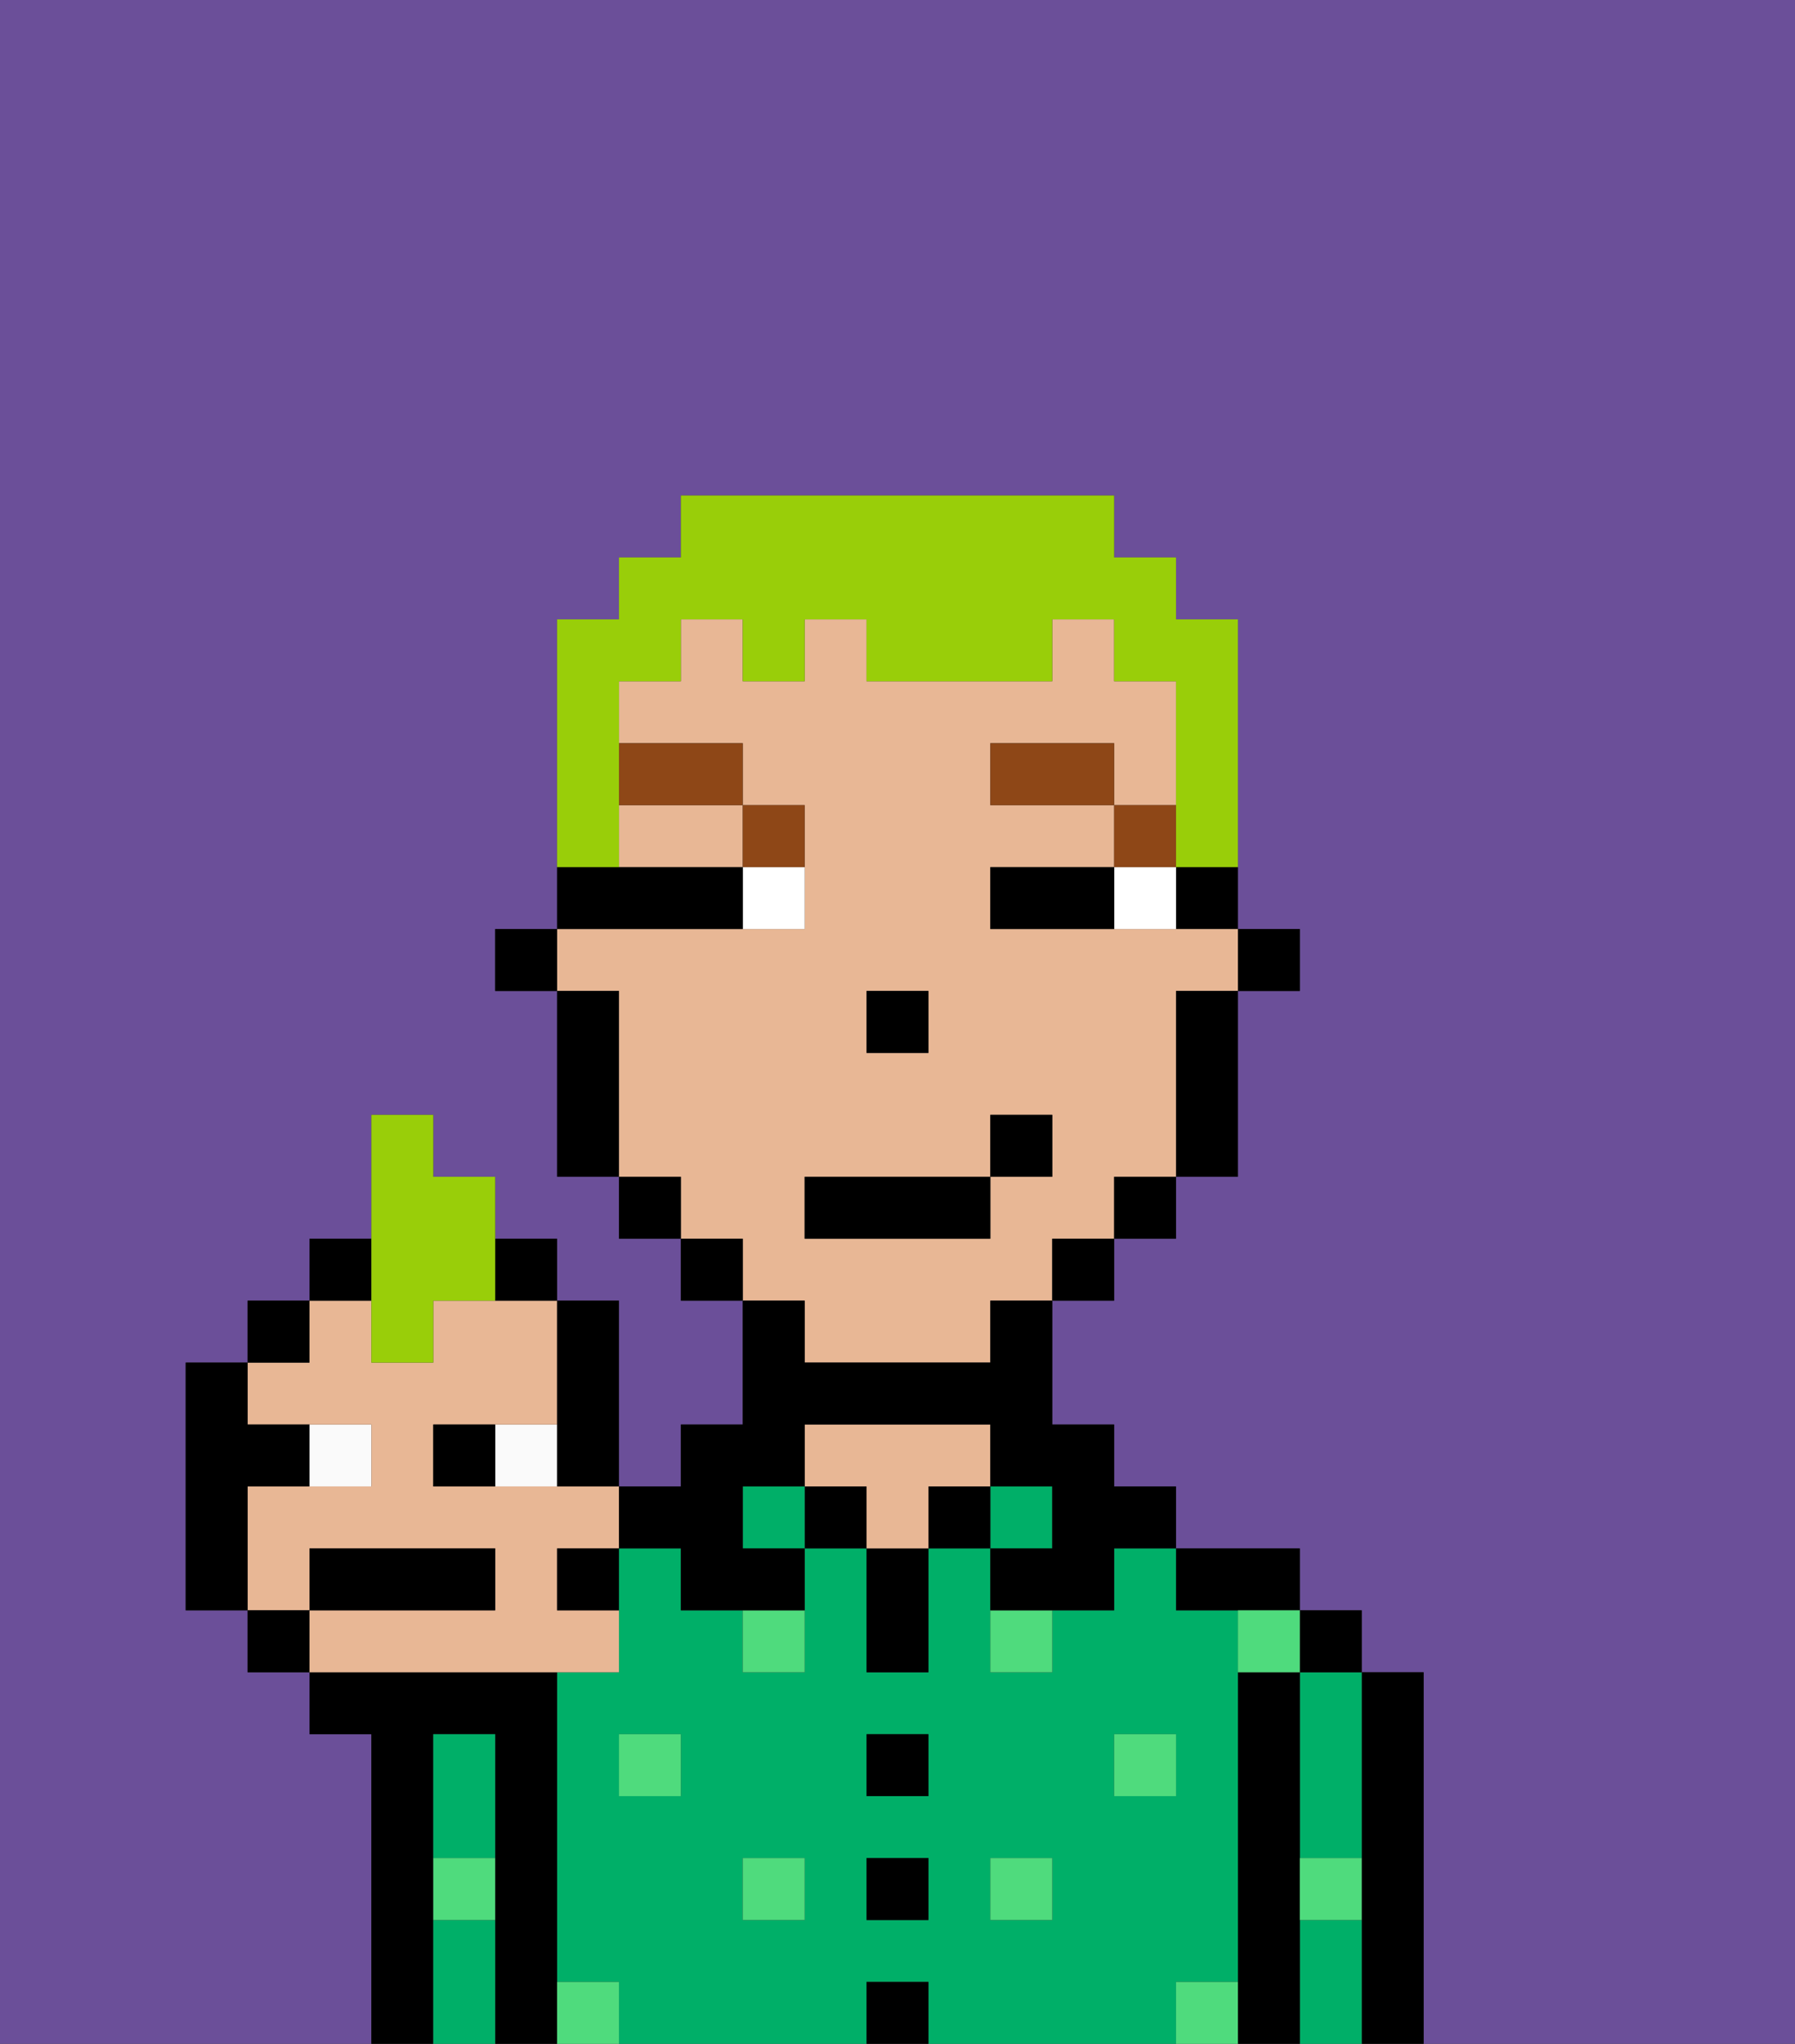 <svg xmlns="http://www.w3.org/2000/svg" viewBox="0 0 29 33"><rect x="0" y="0" width="29" height="33" fill="#333333" stroke="none"/><defs><style>polygon,rect,path{shape-rendering:crispedges;}.ya154-1{fill:#6b4f99;}.ya154-2{fill:#000000;}.ya154-3{fill:#00af68;}.ya154-4{fill:#e8b795;}.ya154-5{fill:#4fdb7d;}.ya154-6{fill:#ffffff;}.ya154-7{fill:#8e4717;}.ya154-8{fill:#99ce09;}.ya154-9{fill:#fafafa;}</style></defs><path class="ya154-1" d="M0,33H6V28H5V27H4V26H3V22H4V21H5V20H6V18H7v1H8v1H9v1h1v3h1V23h1V21H11V20H10V19H9V16H8V15H9V10h1V9h1V8h7V9h1v1h1v5h1v1H20v3H19v1H18v1H17v2h1v1h1v1h2v1h1v1h1v6h6V0H0Z"/><path class="ya154-2" d="M23,27H22v6h1V27Z"/><path class="ya154-3" d="M21,31v2h1V31Z"/><path class="ya154-3" d="M21,28v2h1V27H21Z"/><rect class="ya154-2" x="21" y="26" width="1" height="1"/><path class="ya154-2" d="M21,30V27H20v6h1V30Z"/><path class="ya154-3" d="M20,32V26H19V25H18v1H17v1H16V25H15v2H14V25H13v2H12V26H11V25H10v2H9v5h1v1h4V32h1v1h4V32Zm-9-3H10V28h1Zm2,2H12V30h1Zm2,0H14V30h1Zm0-2H14V28h1Zm2,2H16V30h1Zm1-2V28h1v1Z"/><path class="ya154-2" d="M20,26h1V25H19v1Z"/><rect class="ya154-3" x="16" y="24" width="1" height="1"/><rect class="ya154-2" x="15" y="24" width="1" height="1"/><rect class="ya154-2" x="14" y="32" width="1" height="1"/><rect class="ya154-2" x="14" y="30" width="1" height="1"/><rect class="ya154-2" x="14" y="28" width="1" height="1"/><path class="ya154-2" d="M14,26v1h1V25H14Z"/><rect class="ya154-2" x="13" y="24" width="1" height="1"/><path class="ya154-4" d="M16,24V23H13v1h1v1h1V24Z"/><rect class="ya154-3" x="12" y="24" width="1" height="1"/><path class="ya154-2" d="M9,31V27H5v1H6v5H7V28H8v5H9V31Z"/><path class="ya154-3" d="M7,31v2H8V31Z"/><path class="ya154-3" d="M8,29V28H7v2H8Z"/><rect class="ya154-5" x="10" y="28" width="1" height="1"/><rect class="ya154-5" x="12" y="30" width="1" height="1"/><path class="ya154-5" d="M12,27h1V26H12Z"/><rect class="ya154-5" x="16" y="30" width="1" height="1"/><rect class="ya154-5" x="18" y="28" width="1" height="1"/><path class="ya154-5" d="M16,27h1V26H16Z"/><path class="ya154-5" d="M19,32v1h1V32Z"/><path class="ya154-5" d="M9,32v1h1V32Z"/><path class="ya154-5" d="M8,30H7v1H8Z"/><path class="ya154-5" d="M21,31h1V30H21Z"/><path class="ya154-5" d="M20,27h1V26H20Z"/><rect class="ya154-2" x="20" y="15" width="1" height="1"/><path class="ya154-2" d="M19,15h1V14H19Z"/><path class="ya154-4" d="M13,22h3V21h1V20h1V19h1V16h1V15H16V14h2V13H16V12h2v1h1V11H18V10H17v1H14V10H13v1H12V10H11v1H10v1h2v1h1v2H9v1h1v3h1v1h1v1h1Zm1-6h1v1H14Zm-1,3h3V18h1v1H16v1H13Z"/><path class="ya154-4" d="M10,14h2V13H10Z"/><path class="ya154-2" d="M19,17v2h1V16H19Z"/><rect class="ya154-2" x="18" y="19" width="1" height="1"/><rect class="ya154-2" x="17" y="20" width="1" height="1"/><rect class="ya154-2" x="11" y="20" width="1" height="1"/><rect class="ya154-2" x="10" y="19" width="1" height="1"/><path class="ya154-2" d="M10,16H9v3h1V16Z"/><rect class="ya154-2" x="8" y="15" width="1" height="1"/><rect class="ya154-2" x="14" y="16" width="1" height="1"/><path class="ya154-6" d="M18,14v1h1V14Z"/><path class="ya154-6" d="M12,15h1V14H12Z"/><path class="ya154-2" d="M17,14H16v1h2V14Z"/><path class="ya154-2" d="M12,15V14H9v1h3Z"/><rect class="ya154-7" x="18" y="13" width="1" height="1"/><rect class="ya154-7" x="16" y="12" width="2" height="1"/><path class="ya154-7" d="M13,14V13H12v1Z"/><rect class="ya154-7" x="10" y="12" width="2" height="1"/><rect class="ya154-2" x="13" y="19" width="3" height="1"/><rect class="ya154-2" x="16" y="18" width="1" height="1"/><path class="ya154-8" d="M10,13V11h1V10h1v1h1V10h1v1h3V10h1v1h1v3h1V10H19V9H18V8H11V9H10v1H9v4h1Z"/><rect class="ya154-9" x="5" y="23" width="1" height="1"/><rect class="ya154-9" x="8" y="23" width="1" height="1"/><path class="ya154-4" d="M9,27h1V26H9V25h1V24H7V23H9V21H7v1H6V21H5v1H4v1H6v1H4v2H5V25H8v1H5v1H9Z"/><path class="ya154-2" d="M8,26V25H5v1H8Z"/><path class="ya154-2" d="M7,23v1H8V23Z"/><path class="ya154-2" d="M9,24h1V21H9v3Z"/><path class="ya154-2" d="M9,21V20H8v1Z"/><rect class="ya154-2" x="5" y="20" width="1" height="1"/><rect class="ya154-2" x="4" y="21" width="1" height="1"/><rect class="ya154-2" x="4" y="26" width="1" height="1"/><path class="ya154-2" d="M5,24V23H4V22H3v4H4V24Z"/><path class="ya154-8" d="M6,22H7V21H8V19H7V18H6v4Z"/><path class="ya154-2" d="M11,25v1h2V25H12V24h1V23h3v1h1v1H16v1h2V25h1V24H18V23H17V21H16v1H13V21H12v2H11v1H10v1Z"/><path class="ya154-2" d="M9,26h1V25H9Z"/></svg>